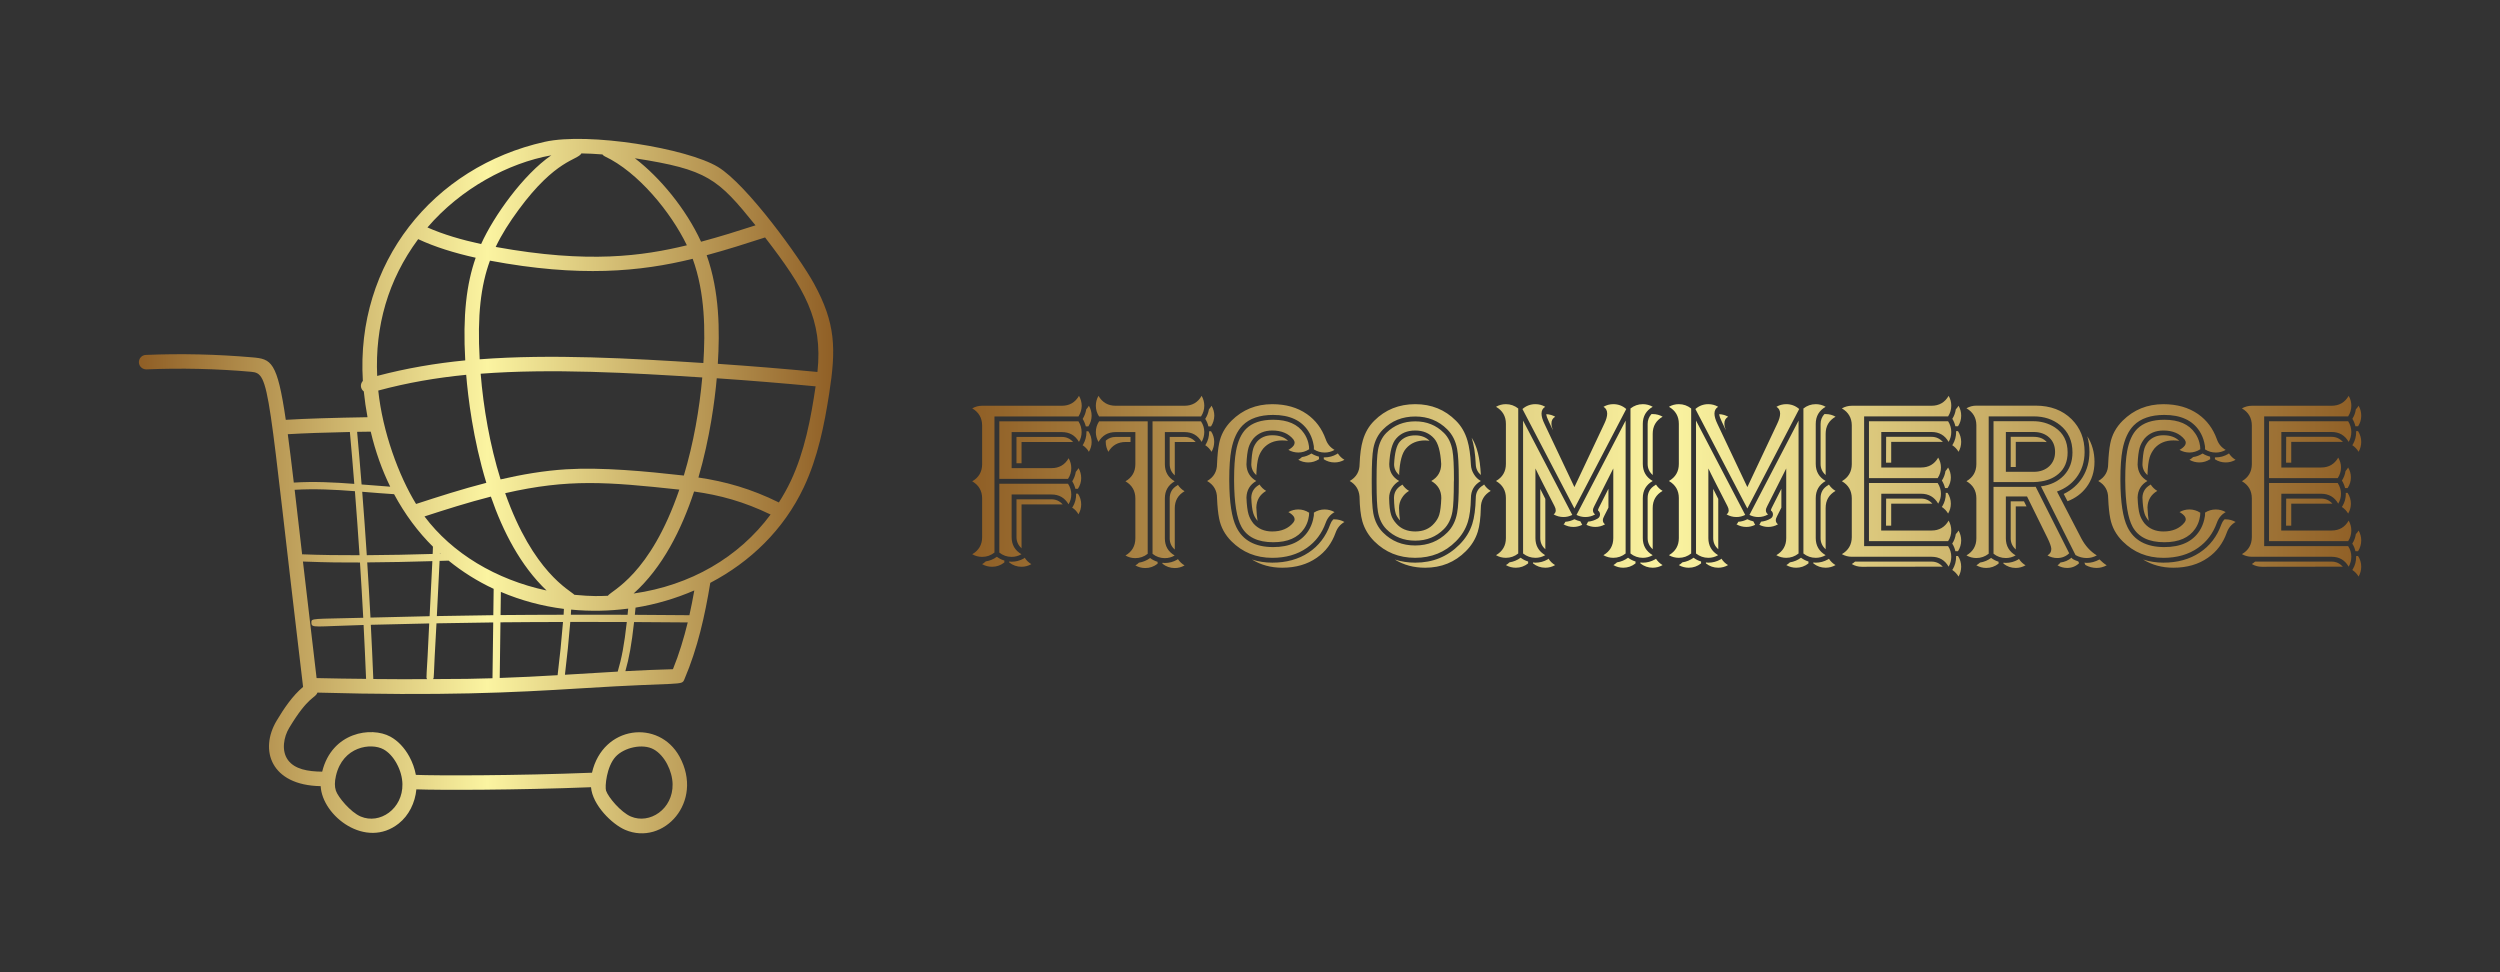 <?xml version="1.0" encoding="utf-8"?>
<svg width="360" height="140" viewBox="0 0 360 140" class="css-1j8o68f" xmlns="http://www.w3.org/2000/svg">
  <rect x="0" y="0" width="360" height="140" fill="#333333" stroke="none"/>
  <defs id="SvgjsDefs1300">
    <linearGradient id="SvgjsLinearGradient1307">
      <stop id="SvgjsStop1308" stop-color="#8f5e25" offset="0"/>
      <stop id="SvgjsStop1309" stop-color="#fbf4a1" offset="0.5"/>
      <stop id="SvgjsStop1310" stop-color="#8f5e25" offset="1"/>
    </linearGradient>
    <linearGradient id="SvgjsLinearGradient1311">
      <stop id="SvgjsStop1312" stop-color="#8f5e25" offset="0"/>
      <stop id="SvgjsStop1313" stop-color="#fbf4a1" offset="0.5"/>
      <stop id="SvgjsStop1314" stop-color="#8f5e25" offset="1"/>
    </linearGradient>
  </defs>
  <g id="SvgjsG1301" featurekey="rootContainer" transform="matrix(1,0,0,1,0,0)" fill="#F4A32B" fill-opacity="0.0">
    <rect xmlns="http://www.w3.org/2000/svg" width="360" height="140" rx="10" ry="10"/>
  </g>
  <g id="SvgjsG1302" featurekey="symbolFeature-0" transform="matrix(2.083,0,0,2.083,16.875,16.88)" fill="url(#SvgjsLinearGradient1307)">
    <g xmlns="http://www.w3.org/2000/svg">
      <path d="M41.531,3.437c-2.135-1.29-8.953-2.412-11.975-1.736   C21.797,3.436,16.484,10.113,16.983,18.228c-0.21,0.233-0.164,0.558,0.065,0.729   c0.063,0.614,0.151,1.207,0.257,1.782c-2.258,0.037-4.255,0.095-5.65,0.18   c-0.592-4.057-1.009-4.204-2.309-4.318c-2.442-0.214-4.924-0.271-7.367-0.169   C1.704,16.443,1.49,16.677,1.501,16.953c0.012,0.275,0.247,0.487,0.521,0.479   c2.404-0.101,4.84-0.044,7.238,0.166c1.342,0.118,1.094,0.899,3.591,21.786   c-0.749,0.626-1.338,1.518-1.822,2.325c-1.228,2.049-0.391,4.479,3.038,4.534   c0.107,2.062,3.122,4.385,5.393,2.586c0.702-0.554,1.137-1.437,1.223-2.364   c1.534,0.059,6.884,0.056,12.073-0.148c0.102,1.231,1.451,2.557,2.359,2.947   c2.648,1.134,5.473-1.928,3.76-5.063c-1.428-2.595-5.294-2.161-6.049,1.105   c-0.001,0.003-0,0.005-0.001,0.008c-5.313,0.212-10.835,0.207-12.177,0.15   c-0.081-0.429-0.229-0.857-0.451-1.263c-0.338-0.617-0.79-1.093-1.309-1.378   c-1.317-0.721-4.042-0.32-4.717,2.419c-0.993-0.011-1.9-0.164-2.369-0.809   c-0.467-0.644-0.284-1.597,0.083-2.209c1.348-2.246,1.805-2.032,1.957-2.448   c8.553,0.236,13.461,0.004,18.221-0.295c7.092-0.446,6.95-0.157,7.152-0.631   c0.917-2.151,1.417-4.407,1.787-6.661c2.751-1.442,5.071-3.659,6.462-6.602   c0.979-2.073,1.423-4.336,1.756-6.473c0.487-3.124,0.449-4.872-1.05-7.613   C47.217,9.753,43.535,4.647,41.531,3.437z M34.456,44.21   c0.586-0.637,1.865-0.931,2.629-0.513c0.767,0.421,1.294,1.511,1.312,2.405   c0.034,1.731-1.587,2.797-2.888,2.24c-0.691-0.296-1.557-1.325-1.713-1.786   C33.705,46.284,33.833,44.887,34.456,44.21z M15.123,45.528   c0.472-2.043,2.432-2.298,3.285-1.831c0.351,0.192,0.666,0.532,0.912,0.981   c0.252,0.461,0.39,0.954,0.399,1.424c0.033,1.706-1.562,2.808-2.887,2.24   c-0.702-0.3-1.563-1.338-1.714-1.786C15.026,46.282,15.027,45.945,15.123,45.528z    M44.128,7.474c-1.205,0.39-2.466,0.786-3.764,1.133   C39.32,6.333,37.517,4.159,35.787,2.837C40.825,3.617,41.522,4.244,44.128,7.474z    M33.92,33.083c-0.537,0.02-1.063,0.053-2.31-0.067   c-0.323-0.327-2.852-1.548-4.788-7.026c4.383-1.001,7.053-0.784,12.039-0.246   C36.83,31.68,34.169,32.71,33.92,33.083z M35.326,33.97   c-0.014,0.144-0.028,0.293-0.042,0.426c-1.304-0.006-2.611-0.007-3.921-0.004   c0.009-0.118,0.013-0.236,0.018-0.353C32.695,34.165,34.02,34.141,35.326,33.97z    M21.244,27.598c1.459-0.474,2.998-0.964,4.589-1.371   c0.833,2.413,2.06,4.789,3.852,6.492C26.188,31.969,23.154,30.148,21.244,27.598z    M22.357,30.173c-0.015,0-0.03,0.001-0.046,0.002   c0.001-0.015,0.001-0.027,0.002-0.042C22.327,30.146,22.342,30.16,22.357,30.173   z M20.662,26.736c-1.2-1.956-2.313-4.978-2.614-7.84   c1.995-0.54,4.036-0.89,6.079-1.089c0.123,1.513,0.467,4.432,1.392,7.468   C23.827,25.71,22.197,26.236,20.662,26.736z M31.026,24.34   c-1.532,0.096-3.046,0.357-4.522,0.698c-0.743-2.388-1.186-4.951-1.377-7.306   c4.912-0.375,10.4-0.058,15.32,0.258c-0.194,2.196-0.606,4.557-1.274,6.782   C36.536,24.476,33.509,24.187,31.026,24.34z M25.059,16.735   c-0.17-3.034,0.078-5.091,0.711-6.82c6.201,1.166,10.397,0.762,14.015-0.128   c0.865,2.376,0.876,5.008,0.738,7.205C35.512,16.671,30.012,16.358,25.059,16.735   z M32.094,2.501c0.461,0.007,0.947,0.031,1.449,0.071   c0.046,0.056,0.101,0.105,0.171,0.137c2.295,1.082,4.568,3.86,5.669,6.145   c-3.034,0.732-6.77,1.285-13.217,0.114c0.419-0.879,0.947-1.701,1.583-2.568   C30.329,2.89,31.818,2.984,32.094,2.501z M30.01,2.633   c-1.936,1.333-3.979,4.199-4.851,6.135c-1.356-0.292-2.634-0.671-3.71-1.148   C23.759,4.922,27.044,3.163,30.01,2.633z M20.808,8.428   c1.161,0.545,2.533,0.966,3.975,1.286c-0.638,1.819-0.895,3.991-0.722,7.096   c-2.04,0.197-4.083,0.545-6.088,1.075C17.822,14.46,18.709,11.267,20.808,8.428z    M17.527,21.736c0.329,1.39,0.785,2.658,1.349,3.805   c-0.622-0.043-1.259-0.094-1.98-0.153c-0.097-1.215-0.199-2.429-0.309-3.638   C16.888,21.744,17.211,21.74,17.527,21.736z M11.794,21.913   c1.116-0.067,2.6-0.117,4.292-0.153c0.109,1.192,0.209,2.389,0.305,3.587   c-1.379-0.106-2.783-0.177-4.182-0.089C12.055,23.953,11.919,22.849,11.794,21.913z    M12.268,25.757c1.385-0.085,2.787-0.011,4.166,0.096   c0.116,1.473,0.223,2.949,0.32,4.426c-1.325,0.004-2.649-0.011-3.97-0.063   C12.627,28.859,12.428,27.125,12.268,25.757z M13.785,38.773   c-0.371-3.112-0.681-5.777-0.944-8.057c1.794,0.067,2.722,0.071,3.943,0.067   c0.082,1.274,0.158,2.547,0.226,3.82c-3.592,0.097-3.594,0.01-3.585,0.348   c0.014,0.384,0.201,0.243,3.609,0.151c0.064,1.244,0.122,2.487,0.172,3.726   C16.064,38.814,14.921,38.805,13.785,38.773z M21.426,38.846   c-1.242,0.007-2.477,0.005-3.72-0.009c-0.05-1.246-0.108-2.496-0.173-3.748   c1.347-0.035,2.692-0.069,4.038-0.094C21.394,39.013,21.328,38.677,21.426,38.846z    M21.598,34.495c-1.363,0.026-2.725,0.06-4.088,0.095   c-0.067-1.27-0.144-2.542-0.225-3.814c1.509-0.01,3.01-0.042,4.503-0.088   C21.741,31.733,21.677,32.974,21.598,34.495z M21.81,30.191   c-1.509,0.047-3.03,0.076-4.555,0.086c-0.096-1.463-0.201-2.925-0.316-4.384   c0.817,0.067,1.517,0.123,2.203,0.167c0.749,1.394,1.654,2.607,2.687,3.63   C21.823,29.854,21.817,30.015,21.81,30.191z M25.945,38.785   c-1.922,0.056-1.421,0.037-4.112,0.057c0.097-0.172-0.001,0.297,0.24-3.854   c1.309-0.024,2.617-0.047,3.923-0.062L25.945,38.785z M26.002,34.425   c-1.3,0.015-2.602,0.038-3.904,0.061c0.079-1.523,0.143-2.767,0.19-3.814   c0.207-0.007,0.414-0.013,0.62-0.02c0.968,0.785,2.014,1.437,3.118,1.952   L26.002,34.425z M30.447,38.573c-1.318,0.08-2.652,0.146-4.002,0.192l0.051-3.847   c1.445-0.016,2.884-0.019,4.324-0.023C30.721,36.124,30.597,37.35,30.447,38.573z    M30.862,34.394c-1.452,0.005-2.902,0.008-4.359,0.023l0.021-1.602   c1.395,0.593,2.863,0.987,4.359,1.175C30.877,34.125,30.872,34.26,30.862,34.394z    M30.953,38.543c0.147-1.214,0.272-2.431,0.37-3.651   c1.306-0.003,2.608-0.002,3.908,0.003c-0.179,1.6-0.353,2.5-0.629,3.43   C33.725,38.375,31.055,38.537,30.953,38.543z M38.42,38.159   c-1.105,0.028-2.202,0.077-3.288,0.135c0.258-0.908,0.428-1.825,0.601-3.395   c1.238,0.007,2.478,0.011,3.709,0.026C39.174,36.024,38.847,37.108,38.42,38.159z    M39.558,34.426c-1.252-0.015-2.513-0.02-3.772-0.027   c0.016-0.155,0.032-0.328,0.049-0.497c1.402-0.226,2.768-0.629,4.062-1.188   C39.794,33.287,39.686,33.859,39.558,34.426z M35.7,32.927   c2.001-1.793,3.315-4.424,4.182-7.052c1.771,0.247,3.433,0.693,5.289,1.591   C42.964,30.438,39.63,32.366,35.7,32.927z M46.561,25.158   c-0.243,0.515-0.521,1.002-0.818,1.473c-1.929-0.953-3.707-1.451-5.561-1.723   c0.797-2.746,1.133-5.357,1.267-6.862c2.287,0.156,4.568,0.342,6.833,0.558   C47.958,20.818,47.52,23.127,46.561,25.158z M48.41,17.611   c-2.283-0.218-4.583-0.406-6.888-0.563c0.142-2.272,0.123-4.995-0.77-7.51   c1.399-0.379,2.752-0.809,4.037-1.227C47.504,11.845,48.798,13.979,48.41,17.611z"/>
    </g>
  </g>
  <g id="SvgjsG1303" featurekey="nameFeature-0" transform="matrix(0.777,0,0,0.777,139.696,49.094)" fill="url(#SvgjsLinearGradient1311)">
    <path d="M4.961 40 c0.404 0.312 0.866 0.547 1.387 0.703 l0 0.352 c-0.677 0.534 -1.439 0.801 -2.285 0.801 c-0.664 0 -1.276 -0.163 -1.836 -0.488 c0.234 -0.13 0.456 -0.299 0.664 -0.508 c0.768 -0.117 1.458 -0.404 2.07 -0.859 z M20.859 14.453 c0.339 -0.547 0.56 -1.139 0.664 -1.777 c0.195 -0.208 0.358 -0.43 0.488 -0.664 c0.339 0.573 0.508 1.185 0.508 1.836 c0 0.703 -0.202 1.367 -0.605 1.992 l-0.469 0 c-0.13 -0.508 -0.326 -0.97 -0.586 -1.387 z M17.012 17.793 c0.833 0 1.53 0.319 2.09 0.957 l-0.137 -0.02 l-9.434 0 l0 3.945 l-0.938 0 l0 -4.883 l8.418 0 z M10.117 40.176 c0.326 0.508 0.736 0.905 1.23 1.191 c-0.573 0.326 -1.178 0.488 -1.816 0.488 c-0.846 0 -1.608 -0.267 -2.285 -0.801 l0 -0.176 l0.215 0.02 l0.234 0.02 c0.794 0 1.55 -0.202 2.266 -0.605 c0.052 -0.026 0.104 -0.072 0.156 -0.137 z M19.59 24.258 c0.195 -0.221 0.365 -0.449 0.508 -0.684 c0.326 0.573 0.488 1.185 0.488 1.836 c0 0.716 -0.202 1.38 -0.605 1.992 l-0.469 0 c-0.13 -0.508 -0.326 -0.97 -0.586 -1.387 c0.339 -0.547 0.56 -1.133 0.664 -1.758 z M21.914 16.738 c0.404 0.612 0.605 1.276 0.605 1.992 c0 0.651 -0.169 1.256 -0.508 1.816 c-0.286 -0.495 -0.677 -0.905 -1.172 -1.23 c0.052 -0.052 0.091 -0.098 0.117 -0.137 c0.404 -0.716 0.605 -1.478 0.605 -2.285 l0 -0.156 l0.352 0 z M15.078 29.355 c0.833 0 1.53 0.319 2.09 0.957 l-0.117 -0.02 l-7.519 0 l0 8.027 l0.02 0.117 c-0.638 -0.56 -0.957 -1.25 -0.957 -2.07 l0 -7.012 l6.484 0 z M19.98 28.301 c0.404 0.599 0.605 1.263 0.605 1.992 c0 0.651 -0.169 1.263 -0.508 1.836 c-0.273 -0.508 -0.664 -0.924 -1.172 -1.25 l0.117 -0.137 c0.417 -0.703 0.625 -1.465 0.625 -2.285 l-0.02 -0.156 l0.352 0 z M5.41 26.465 l12.734 0 c0.404 0.599 0.605 1.263 0.605 1.992 c0 0.651 -0.169 1.256 -0.508 1.816 c-0.703 -1.211 -1.758 -1.816 -3.164 -1.816 l-7.383 0 l0 7.91 c0 1.393 0.605 2.448 1.816 3.164 c-0.573 0.326 -1.178 0.488 -1.816 0.488 c-0.859 0 -1.621 -0.267 -2.285 -0.801 l0 -12.754 z M5.41 14.902 l14.668 0 c0.391 0.612 0.586 1.276 0.586 1.992 c0 0.651 -0.163 1.256 -0.488 1.816 c-0.703 -1.211 -1.758 -1.816 -3.164 -1.816 l-9.316 0 l0 6.68 l7.383 0 c1.419 0 2.481 -0.612 3.184 -1.836 c0.326 0.573 0.488 1.185 0.488 1.836 c0 0.716 -0.202 1.38 -0.605 1.992 l-12.734 0 l0 -10.664 z M17.012 12.012 c1.406 0 2.461 -0.612 3.164 -1.836 c0.326 0.573 0.495 1.185 0.508 1.836 c-0.013 0.703 -0.215 1.367 -0.605 1.992 l-15.566 0 l0 25.215 c-0.677 0.534 -1.439 0.801 -2.285 0.801 c-0.664 0 -1.276 -0.163 -1.836 -0.488 c1.224 -0.716 1.836 -1.771 1.836 -3.164 l0 -7.207 c-0.013 -1.393 -0.625 -2.441 -1.836 -3.144 c1.211 -0.703 1.823 -1.751 1.836 -3.144 l0 -7.207 c-0.013 -1.406 -0.625 -2.461 -1.836 -3.164 c0.56 -0.326 1.172 -0.488 1.836 -0.488 l14.785 0 z M28.809 18.73 c-1.406 0 -2.467 0.605 -3.184 1.816 c-0.326 -0.573 -0.488 -1.178 -0.488 -1.816 l0 -0.137 l0.02 -0.137 c0.521 -0.443 1.12 -0.664 1.797 -0.664 l2.773 0 l0 0.938 l-0.918 0 z M33.359 40.234 c0.404 0.312 0.866 0.547 1.387 0.703 l0 0.352 c-0.677 0.534 -1.439 0.801 -2.285 0.801 c-0.664 0 -1.276 -0.163 -1.836 -0.488 c0.234 -0.13 0.456 -0.299 0.664 -0.508 c0.755 -0.117 1.445 -0.404 2.07 -0.859 z M43.574 14.453 c0.352 -0.547 0.579 -1.139 0.684 -1.777 c0.195 -0.221 0.358 -0.443 0.488 -0.664 c0.339 0.573 0.508 1.185 0.508 1.836 c-0.013 0.716 -0.215 1.38 -0.605 1.992 l-0.488 0 c-0.117 -0.508 -0.312 -0.97 -0.586 -1.387 z M38.515 40.43 c0.326 0.495 0.736 0.885 1.23 1.172 c-0.56 0.326 -1.165 0.488 -1.816 0.488 c-0.859 0 -1.621 -0.267 -2.285 -0.801 l0 -0.176 l0.215 0.02 l0.234 0.02 c0.807 0 1.562 -0.202 2.266 -0.605 c0.052 -0.026 0.104 -0.065 0.156 -0.117 z M44.648 16.738 c0.391 0.599 0.586 1.237 0.586 1.914 l0 0.059 c0 0.651 -0.163 1.263 -0.488 1.836 c-0.286 -0.495 -0.677 -0.905 -1.172 -1.23 c0.052 -0.052 0.091 -0.104 0.117 -0.156 c0.404 -0.703 0.605 -1.465 0.605 -2.285 l0 -0.137 l0.352 0 z M39.746 17.793 c0.833 0 1.523 0.319 2.07 0.957 l-0.117 -0.02 l-3.769 0 l0 6.074 l0.02 0.117 c-0.638 -0.547 -0.957 -1.237 -0.957 -2.07 l0 -5.059 l2.754 0 z M38.515 26.68 c0.326 0.495 0.736 0.885 1.23 1.172 c-1.211 0.703 -1.816 1.758 -1.816 3.164 l0 7.539 l0.02 0.117 c-0.638 -0.547 -0.957 -1.237 -0.957 -2.07 l0 -7.422 c0 -1.068 0.456 -1.862 1.367 -2.383 c0.052 -0.026 0.104 -0.065 0.156 -0.117 z M33.808 14.902 l8.984 0 c0.404 0.612 0.605 1.27 0.605 1.973 c0 0.651 -0.163 1.263 -0.488 1.836 c-0.703 -1.211 -1.758 -1.816 -3.164 -1.816 l-3.652 0 l0 5.957 c0 1.406 0.605 2.461 1.816 3.164 c-1.211 0.703 -1.816 1.758 -1.816 3.164 l0 7.422 c0 1.406 0.605 2.461 1.816 3.164 c-0.56 0.326 -1.165 0.488 -1.816 0.488 c-0.859 0 -1.621 -0.267 -2.285 -0.801 l0 -24.551 z M23.789 18.711 c-0.326 -0.573 -0.488 -1.178 -0.488 -1.816 c0 -0.716 0.202 -1.38 0.605 -1.992 l9.004 0 l0 24.551 c-0.677 0.534 -1.445 0.801 -2.305 0.801 c-0.651 0 -1.256 -0.163 -1.816 -0.488 c1.211 -0.703 1.823 -1.758 1.836 -3.164 l0 -7.441 c-0.013 -1.393 -0.625 -2.441 -1.836 -3.144 c1.211 -0.703 1.823 -1.751 1.836 -3.144 l0 -5.977 l-3.672 0 c-1.393 0 -2.448 0.605 -3.164 1.816 z M39.746 12.012 c1.406 0 2.461 -0.612 3.164 -1.836 c0.326 0.573 0.488 1.185 0.488 1.836 c0 0.716 -0.202 1.38 -0.605 1.992 l-18.887 0 c-0.404 -0.612 -0.605 -1.276 -0.605 -1.992 c0 -0.651 0.163 -1.263 0.488 -1.836 c0.716 1.224 1.771 1.836 3.164 1.836 l12.793 0 z M61.504 21.523 c0.625 -0.091 1.211 -0.312 1.758 -0.664 c0.404 0.26 0.866 0.456 1.387 0.586 l0 0.156 l0.02 0.312 c-0.625 0.404 -1.296 0.605 -2.012 0.605 c-0.651 0 -1.263 -0.163 -1.836 -0.488 c0.234 -0.13 0.462 -0.299 0.684 -0.508 z M67.988 20.957 c0.039 -0.026 0.091 -0.065 0.156 -0.117 c0.326 0.508 0.736 0.905 1.23 1.191 c-0.573 0.326 -1.185 0.488 -1.836 0.488 c-0.716 0 -1.38 -0.195 -1.992 -0.586 l0 -0.371 l0.078 0.02 l0.078 0 c0.807 0 1.569 -0.208 2.285 -0.625 z M55.996 17.48 c1.25 0 2.227 0.345 2.93 1.035 c-0.352 -0.052 -0.716 -0.078 -1.094 -0.078 c-1.458 0 -2.624 0.495 -3.496 1.484 c-0.43 0.547 -0.729 1.107 -0.898 1.68 c-0.208 0.69 -0.339 1.732 -0.391 3.125 l0 0.137 c-0.599 -0.521 -0.911 -1.178 -0.938 -1.973 c0.052 -1.315 0.169 -2.285 0.352 -2.91 c0.13 -0.443 0.365 -0.879 0.703 -1.309 c0.703 -0.794 1.647 -1.191 2.832 -1.191 z M67.539 33.066 c0.651 0 1.263 0.163 1.836 0.488 c-0.781 0.443 -1.328 1.107 -1.641 1.992 c-0.703 1.966 -1.862 3.509 -3.477 4.629 c-1.758 1.237 -3.9 1.855 -6.426 1.855 c-2.083 0 -3.952 -0.508 -5.606 -1.523 c1.198 0.391 2.454 0.586 3.769 0.586 c2.604 0 4.844 -0.619 6.719 -1.855 s3.216 -2.982 4.023 -5.234 c0.117 -0.339 0.299 -0.645 0.547 -0.918 l0.117 -0.02 l0.137 0 z M53.281 33.359 l-0.078 -0.098 c-0.352 -0.443 -0.592 -0.885 -0.723 -1.328 c-0.195 -0.625 -0.319 -1.595 -0.371 -2.91 c0.039 -1.016 0.495 -1.784 1.367 -2.305 c0.052 -0.013 0.104 -0.052 0.156 -0.117 c0.326 0.508 0.736 0.905 1.23 1.191 c-1.172 0.69 -1.777 1.712 -1.816 3.066 c0.039 1.042 0.117 1.875 0.234 2.5 z M65.703 20.684 c-0.716 0 -1.38 -0.195 -1.992 -0.586 l0 -0.449 c-0.013 -0.052 -0.02 -0.117 -0.02 -0.195 c-0.039 -0.221 -0.085 -0.449 -0.137 -0.684 c-0.182 -0.755 -0.475 -1.445 -0.879 -2.07 c-1.302 -1.992 -3.47 -2.988 -6.504 -2.988 c-2.487 0 -4.375 0.645 -5.664 1.934 c-1.016 1.029 -1.712 2.526 -2.09 4.492 c-0.26 1.393 -0.391 3.223 -0.391 5.488 l0 0.332 c0.026 3.971 0.462 6.816 1.309 8.535 c1.198 2.474 3.477 3.711 6.836 3.711 c3.034 0 5.202 -0.996 6.504 -2.988 c0.404 -0.625 0.697 -1.315 0.879 -2.07 c0.052 -0.234 0.098 -0.469 0.137 -0.703 c0 -0.065 0.007 -0.13 0.02 -0.195 l0 -0.43 c0.612 -0.391 1.276 -0.586 1.992 -0.586 c0.651 0 1.263 0.163 1.836 0.488 c-0.781 0.443 -1.328 1.107 -1.641 1.992 c-0.703 1.953 -1.862 3.496 -3.477 4.629 c-1.758 1.237 -3.9 1.855 -6.426 1.855 c-2.995 0 -5.514 -1.022 -7.559 -3.066 c-1.211 -1.211 -1.973 -2.617 -2.285 -4.219 c-0.195 -0.964 -0.326 -2.227 -0.391 -3.789 c0 -1.406 -0.612 -2.461 -1.836 -3.164 c1.224 -0.703 1.836 -1.758 1.836 -3.164 c0.065 -1.562 0.195 -2.832 0.391 -3.809 c0.312 -1.589 1.074 -2.988 2.285 -4.199 c2.057 -2.044 4.577 -3.066 7.559 -3.066 c2.526 0 4.668 0.612 6.426 1.836 c1.615 1.133 2.773 2.682 3.477 4.648 c0.299 0.872 0.846 1.536 1.641 1.992 c-0.573 0.326 -1.185 0.488 -1.836 0.488 z M59.961 19.395 c0.104 -0.156 0.163 -0.319 0.176 -0.488 l0 -0.039 c0 -0.208 -0.078 -0.417 -0.234 -0.625 c-0.898 -1.094 -2.201 -1.641 -3.906 -1.641 c-1.458 0 -2.624 0.495 -3.496 1.484 c-0.43 0.547 -0.729 1.107 -0.898 1.68 c-0.208 0.69 -0.339 1.732 -0.391 3.125 c0.039 1.367 0.645 2.389 1.816 3.066 c-1.172 0.677 -1.777 1.699 -1.816 3.066 c0.052 1.393 0.182 2.435 0.391 3.125 c0.169 0.573 0.469 1.133 0.898 1.68 c0.872 0.99 2.038 1.484 3.496 1.484 c1.706 0 3.008 -0.553 3.906 -1.66 c0.156 -0.195 0.234 -0.397 0.234 -0.605 l0 -0.039 c-0.013 -0.169 -0.072 -0.332 -0.176 -0.488 c-0.208 -0.286 -0.534 -0.553 -0.977 -0.801 c0.573 -0.326 1.185 -0.488 1.836 -0.488 c0.716 0 1.387 0.202 2.012 0.605 l-0.02 0.312 l0 0.098 c-0.013 0.052 -0.02 0.111 -0.02 0.176 c-0.026 0.208 -0.065 0.417 -0.117 0.625 c-0.156 0.638 -0.417 1.224 -0.781 1.758 c-1.133 1.667 -3.04 2.5 -5.723 2.5 c-2.865 0 -4.824 -0.951 -5.879 -2.852 c-0.885 -1.602 -1.341 -4.434 -1.367 -8.496 l0 -0.352 c0 -2.148 0.117 -3.874 0.352 -5.176 c0.339 -1.849 0.964 -3.229 1.875 -4.141 c1.12 -1.12 2.793 -1.68 5.019 -1.68 c2.669 0 4.57 0.833 5.703 2.5 c0.365 0.521 0.632 1.107 0.801 1.758 c0.052 0.208 0.091 0.41 0.117 0.605 c0 0.065 0.007 0.13 0.02 0.195 l0 0.098 l0.02 0.312 c-0.625 0.404 -1.296 0.605 -2.012 0.605 c-0.651 0 -1.263 -0.163 -1.836 -0.488 c0.443 -0.247 0.768 -0.514 0.977 -0.801 z M82.5 17.5 c1.081 0 1.96 0.332 2.637 0.996 c-0.286 -0.039 -0.553 -0.059 -0.801 -0.059 c-1.497 0 -2.676 0.495 -3.535 1.484 c-0.742 0.82 -1.172 2.396 -1.289 4.727 l0.02 0.098 l0 0.117 c-0.638 -0.547 -0.957 -1.217 -0.957 -2.012 c0.104 -2.109 0.456 -3.502 1.055 -4.18 c0.69 -0.781 1.647 -1.172 2.871 -1.172 z M93.711 22.871 c-0.091 -2.005 -0.345 -3.652 -0.762 -4.941 c0.99 1.536 1.556 3.815 1.699 6.836 l0 0.078 c-0.599 -0.534 -0.911 -1.191 -0.938 -1.973 z M79.668 33.262 l-0.039 -0.039 c-0.378 -0.417 -0.631 -0.833 -0.762 -1.25 c-0.182 -0.586 -0.286 -1.53 -0.312 -2.832 l0 -0.039 c0 -1.029 0.469 -1.816 1.406 -2.363 l0.156 -0.117 c0.326 0.495 0.736 0.885 1.23 1.172 c-0.56 0.326 -1.009 0.775 -1.348 1.348 c-0.339 0.56 -0.508 1.159 -0.508 1.797 l0 0.078 c0.026 0.924 0.085 1.673 0.176 2.246 z M95.254 26.602 c0.326 0.508 0.736 0.905 1.23 1.191 c-1.224 0.716 -1.836 1.771 -1.836 3.164 c-0.039 1.849 -0.228 3.32 -0.566 4.414 c-0.417 1.341 -1.152 2.539 -2.207 3.594 c-2.031 2.044 -4.544 3.066 -7.539 3.066 c-2.123 0 -4.004 -0.508 -5.644 -1.523 c1.198 0.391 2.461 0.586 3.789 0.586 l0.02 0 c3.242 0 5.97 -1.113 8.184 -3.34 c1.133 -1.133 1.927 -2.415 2.383 -3.848 c0.378 -1.198 0.592 -2.793 0.645 -4.785 c0 -1.055 0.462 -1.849 1.387 -2.383 c0.052 -0.026 0.104 -0.072 0.156 -0.137 z M90.566 25.762 c0 -2.773 -0.104 -4.694 -0.312 -5.762 c-0.273 -1.458 -0.879 -2.656 -1.816 -3.594 c-1.602 -1.602 -3.581 -2.402 -5.938 -2.402 c-2.396 0 -4.388 0.801 -5.977 2.402 c-0.924 0.924 -1.523 2.103 -1.797 3.535 c-0.195 1.042 -0.293 2.917 -0.293 5.625 l0 0.781 c0 2.708 0.098 4.583 0.293 5.625 c0.273 1.432 0.872 2.611 1.797 3.535 c1.589 1.602 3.574 2.402 5.957 2.402 c2.37 0 4.356 -0.801 5.957 -2.402 c0.938 -0.938 1.543 -2.142 1.816 -3.613 c0.208 -1.068 0.312 -2.982 0.312 -5.742 l0 -0.391 z M93.359 24.687 c0.326 0.547 0.755 0.97 1.289 1.27 c-1.224 0.716 -1.836 1.771 -1.836 3.164 c-0.039 1.849 -0.228 3.32 -0.566 4.414 c-0.417 1.341 -1.152 2.539 -2.207 3.594 c-2.031 2.044 -4.551 3.066 -7.559 3.066 s-5.534 -1.022 -7.578 -3.066 c-1.068 -1.068 -1.803 -2.298 -2.207 -3.691 c-0.312 -1.107 -0.488 -2.643 -0.527 -4.609 c-0.104 -1.276 -0.71 -2.233 -1.816 -2.871 c1.224 -0.703 1.836 -1.758 1.836 -3.164 c0.065 -1.784 0.267 -3.249 0.605 -4.394 c0.417 -1.432 1.12 -2.637 2.109 -3.613 c2.044 -2.044 4.577 -3.066 7.598 -3.066 c2.995 0 5.508 1.022 7.539 3.066 c0.99 0.977 1.699 2.201 2.129 3.672 c0.339 1.146 0.553 2.637 0.645 4.473 c0.026 0.625 0.208 1.211 0.547 1.758 z M86.934 32.246 c0.208 -0.664 0.339 -1.706 0.391 -3.125 c0 -1.393 -0.619 -2.448 -1.855 -3.164 c1.224 -0.703 1.836 -1.758 1.836 -3.164 c-0.13 -2.305 -0.566 -3.874 -1.309 -4.707 c-0.872 -0.99 -2.038 -1.484 -3.496 -1.484 c-1.497 0 -2.676 0.495 -3.535 1.484 c-0.742 0.82 -1.172 2.396 -1.289 4.727 c0 1.393 0.612 2.441 1.836 3.144 c-0.56 0.326 -1.009 0.768 -1.348 1.328 c-0.339 0.573 -0.508 1.172 -0.508 1.797 l0 0.078 c0.026 1.38 0.15 2.409 0.371 3.086 c0.169 0.547 0.482 1.074 0.938 1.582 c0.859 0.99 2.038 1.484 3.535 1.484 c1.471 0 2.637 -0.495 3.496 -1.484 c0.456 -0.508 0.768 -1.035 0.938 -1.582 z M87.793 17.031 c0.833 0.82 1.367 1.921 1.602 3.301 c0.182 0.99 0.273 2.799 0.273 5.43 l-0.02 0.391 c0 2.63 -0.085 4.44 -0.254 5.43 c-0.234 1.367 -0.768 2.467 -1.602 3.301 c-1.419 1.419 -3.184 2.129 -5.293 2.129 c-2.148 0 -3.932 -0.71 -5.352 -2.129 c-0.807 -0.82 -1.328 -1.895 -1.562 -3.223 c-0.169 -0.977 -0.254 -2.748 -0.254 -5.312 l0 -0.781 c0 -2.565 0.085 -4.336 0.254 -5.312 c0.234 -1.341 0.755 -2.415 1.562 -3.223 c1.432 -1.419 3.216 -2.129 5.352 -2.129 c2.109 0 3.874 0.71 5.293 2.129 z M127.109 26.621 c0.326 0.495 0.736 0.885 1.23 1.172 c-1.224 0.703 -1.836 1.758 -1.836 3.164 l0 7.539 l0.02 0.117 c-0.638 -0.547 -0.957 -1.237 -0.957 -2.07 l0 -7.422 c0 -1.055 0.462 -1.849 1.387 -2.383 c0.039 -0.026 0.091 -0.065 0.156 -0.117 z M107.266 14.98 c-0.299 -0.612 -0.462 -1.081 -0.488 -1.406 c0.599 0.026 1.152 0.182 1.66 0.469 c-0.469 0.273 -0.703 0.69 -0.703 1.25 c0 0.365 0.091 0.781 0.273 1.25 z M102.031 40.176 c0.404 0.312 0.866 0.547 1.387 0.703 l0 0.352 c-0.677 0.534 -1.439 0.801 -2.285 0.801 c-0.664 0 -1.276 -0.163 -1.836 -0.488 c0.234 -0.13 0.456 -0.299 0.664 -0.508 c0.755 -0.117 1.445 -0.404 2.07 -0.859 z M128.34 14.043 c-1.224 0.703 -1.836 1.758 -1.836 3.164 l0 7.539 l0.02 0.117 c-0.638 -0.547 -0.957 -1.237 -0.957 -2.07 l0 -7.422 c0 -0.677 0.228 -1.276 0.684 -1.797 l0.117 -0.02 l0.137 0 c0.664 0 1.276 0.163 1.836 0.488 z M105.664 27.422 c0.312 0.612 0.625 1.23 0.938 1.855 l0 9.219 l0.02 0.117 c-0.638 -0.547 -0.957 -1.237 -0.957 -2.07 l0 -9.121 z M107.188 40.352 c0.326 0.508 0.736 0.905 1.23 1.191 c-0.56 0.326 -1.165 0.488 -1.816 0.488 c-0.846 0 -1.608 -0.267 -2.285 -0.801 l0 -0.176 l0.215 0.02 l0.234 0.02 c0.807 0 1.562 -0.202 2.266 -0.605 c0.052 -0.026 0.104 -0.072 0.156 -0.137 z M127.109 40.371 c0.326 0.495 0.736 0.885 1.23 1.172 c-0.573 0.326 -1.185 0.488 -1.836 0.488 c-0.846 0 -1.608 -0.267 -2.285 -0.801 l0 -0.176 l0.234 0.02 l0.215 0.02 c0.794 0 1.55 -0.202 2.266 -0.605 c0.052 -0.026 0.111 -0.065 0.176 -0.117 z M111.992 33.047 c0.352 0.169 0.723 0.299 1.113 0.391 l0.332 0.645 c-0.521 0.26 -1.061 0.391 -1.621 0.391 c-0.664 0 -1.276 -0.163 -1.836 -0.488 c0.156 -0.117 0.267 -0.273 0.332 -0.469 c0.586 -0.039 1.146 -0.195 1.68 -0.469 z M121.934 40.176 c0.417 0.312 0.879 0.547 1.387 0.703 l0 0.352 c-0.677 0.534 -1.439 0.801 -2.285 0.801 c-0.651 0 -1.256 -0.163 -1.816 -0.488 c0.221 -0.13 0.443 -0.299 0.664 -0.508 c0.755 -0.117 1.439 -0.404 2.051 -0.859 z M117.52 32.441 c-0.169 0.299 -0.254 0.566 -0.254 0.801 c0 0.299 0.137 0.547 0.41 0.742 c-0.56 0.326 -1.165 0.488 -1.816 0.488 c-0.573 0 -1.12 -0.13 -1.641 -0.391 l0.312 -0.586 c0.638 -0.065 1.224 -0.254 1.758 -0.566 c0.286 -0.169 0.436 -0.417 0.449 -0.742 l0 -0.039 c0 -0.299 -0.124 -0.54 -0.371 -0.723 l0 -0.117 c0.013 -0.078 0.052 -0.182 0.117 -0.312 l1.816 -3.594 l0 3.496 z M124.668 11.719 c0.664 0 1.276 0.163 1.836 0.488 c-1.224 0.703 -1.836 1.758 -1.836 3.164 l0 7.422 c0 1.406 0.612 2.461 1.836 3.164 c-1.224 0.703 -1.836 1.758 -1.836 3.164 l0 7.422 c0 1.393 0.612 2.448 1.836 3.164 c-0.573 0.326 -1.185 0.488 -1.836 0.488 c-0.846 0 -1.608 -0.267 -2.285 -0.801 l0 -26.875 c0.677 -0.534 1.439 -0.801 2.285 -0.801 z M114.023 32.637 c-0.573 0 -1.12 -0.13 -1.641 -0.391 l9.102 -17.48 l0 24.629 c-0.677 0.534 -1.439 0.801 -2.285 0.801 c-0.651 0 -1.263 -0.163 -1.836 -0.488 c1.224 -0.716 1.836 -1.771 1.836 -3.164 l0 -12.91 l-3.516 6.973 c-0.169 0.299 -0.254 0.566 -0.254 0.801 c0 0.299 0.137 0.547 0.41 0.742 c-0.56 0.326 -1.165 0.488 -1.816 0.488 z M104.765 40.195 c-0.846 0 -1.608 -0.267 -2.285 -0.801 l0 -24.629 l9.121 17.48 c-0.521 0.26 -1.061 0.391 -1.621 0.391 c-0.664 0 -1.276 -0.163 -1.836 -0.488 c0.26 -0.195 0.391 -0.443 0.391 -0.742 c0 -0.234 -0.078 -0.501 -0.234 -0.801 c-0.391 -0.729 -1.081 -2.077 -2.07 -4.043 c-0.312 -0.612 -0.645 -1.27 -0.996 -1.973 c-0.052 -0.117 -0.111 -0.241 -0.176 -0.371 c-0.039 -0.091 -0.085 -0.182 -0.137 -0.273 c-0.104 -0.195 -0.156 -0.299 -0.156 -0.312 l0 12.91 c0 1.393 0.605 2.448 1.816 3.164 c-0.573 0.326 -1.178 0.488 -1.816 0.488 z M117.52 15.371 c0.365 -0.755 0.547 -1.387 0.547 -1.895 c0 -0.573 -0.228 -0.996 -0.684 -1.27 c0.56 -0.326 1.165 -0.488 1.816 -0.488 c0.911 0 1.712 0.299 2.402 0.898 l-9.609 18.438 l-9.629 -18.438 c0.69 -0.599 1.491 -0.898 2.402 -0.898 c0.651 0 1.256 0.163 1.816 0.488 c-0.456 0.273 -0.684 0.697 -0.684 1.27 c0 0.508 0.182 1.139 0.547 1.895 l5.547 11.719 z M99.297 11.719 c0.846 0 1.608 0.267 2.285 0.801 l0 26.875 c-0.677 0.534 -1.439 0.801 -2.285 0.801 c-0.664 0 -1.276 -0.163 -1.836 -0.488 c1.224 -0.716 1.836 -1.771 1.836 -3.164 l0 -7.422 c0 -1.393 -0.612 -2.448 -1.836 -3.164 c1.224 -0.703 1.836 -1.758 1.836 -3.164 l0 -7.422 c0 -1.406 -0.612 -2.461 -1.836 -3.164 c0.56 -0.326 1.172 -0.488 1.836 -0.488 z M159.16 26.621 c0.326 0.495 0.736 0.885 1.23 1.172 c-1.224 0.703 -1.836 1.758 -1.836 3.164 l0 7.539 l0.02 0.117 c-0.638 -0.547 -0.957 -1.237 -0.957 -2.07 l0 -7.422 c0 -1.055 0.462 -1.849 1.387 -2.383 c0.039 -0.026 0.091 -0.065 0.156 -0.117 z M139.317 14.98 c-0.299 -0.612 -0.462 -1.081 -0.488 -1.406 c0.599 0.026 1.152 0.182 1.66 0.469 c-0.469 0.273 -0.703 0.69 -0.703 1.25 c0 0.365 0.091 0.781 0.273 1.25 z M134.082 40.176 c0.404 0.312 0.866 0.547 1.387 0.703 l0 0.352 c-0.677 0.534 -1.439 0.801 -2.285 0.801 c-0.664 0 -1.276 -0.163 -1.836 -0.488 c0.234 -0.13 0.456 -0.299 0.664 -0.508 c0.755 -0.117 1.445 -0.404 2.07 -0.859 z M160.391 14.043 c-1.224 0.703 -1.836 1.758 -1.836 3.164 l0 7.539 l0.02 0.117 c-0.638 -0.547 -0.957 -1.237 -0.957 -2.07 l0 -7.422 c0 -0.677 0.228 -1.276 0.684 -1.797 l0.117 -0.02 l0.137 0 c0.664 0 1.276 0.163 1.836 0.488 z M137.715 27.422 c0.312 0.612 0.625 1.23 0.938 1.855 l0 9.219 l0.02 0.117 c-0.638 -0.547 -0.957 -1.237 -0.957 -2.07 l0 -9.121 z M139.239 40.352 c0.326 0.508 0.736 0.905 1.23 1.191 c-0.56 0.326 -1.165 0.488 -1.816 0.488 c-0.846 0 -1.608 -0.267 -2.285 -0.801 l0 -0.176 l0.215 0.02 l0.234 0.02 c0.807 0 1.562 -0.202 2.266 -0.605 c0.052 -0.026 0.104 -0.072 0.156 -0.137 z M159.16 40.371 c0.326 0.495 0.736 0.885 1.23 1.172 c-0.573 0.326 -1.185 0.488 -1.836 0.488 c-0.846 0 -1.608 -0.267 -2.285 -0.801 l0 -0.176 l0.234 0.02 l0.215 0.02 c0.794 0 1.55 -0.202 2.266 -0.605 c0.052 -0.026 0.111 -0.065 0.176 -0.117 z M144.043 33.047 c0.352 0.169 0.723 0.299 1.113 0.391 l0.332 0.645 c-0.521 0.26 -1.061 0.391 -1.621 0.391 c-0.664 0 -1.276 -0.163 -1.836 -0.488 c0.156 -0.117 0.267 -0.273 0.332 -0.469 c0.586 -0.039 1.146 -0.195 1.68 -0.469 z M153.985 40.176 c0.417 0.312 0.879 0.547 1.387 0.703 l0 0.352 c-0.677 0.534 -1.439 0.801 -2.285 0.801 c-0.651 0 -1.256 -0.163 -1.816 -0.488 c0.221 -0.13 0.443 -0.299 0.664 -0.508 c0.755 -0.117 1.439 -0.404 2.051 -0.859 z M149.571 32.441 c-0.169 0.299 -0.254 0.566 -0.254 0.801 c0 0.299 0.137 0.547 0.41 0.742 c-0.56 0.326 -1.165 0.488 -1.816 0.488 c-0.573 0 -1.12 -0.13 -1.641 -0.391 l0.312 -0.586 c0.638 -0.065 1.224 -0.254 1.758 -0.566 c0.286 -0.169 0.436 -0.417 0.449 -0.742 l0 -0.039 c0 -0.299 -0.124 -0.54 -0.371 -0.723 l0 -0.117 c0.013 -0.078 0.052 -0.182 0.117 -0.312 l1.816 -3.594 l0 3.496 z M156.719 11.719 c0.664 0 1.276 0.163 1.836 0.488 c-1.224 0.703 -1.836 1.758 -1.836 3.164 l0 7.422 c0 1.406 0.612 2.461 1.836 3.164 c-1.224 0.703 -1.836 1.758 -1.836 3.164 l0 7.422 c0 1.393 0.612 2.448 1.836 3.164 c-0.573 0.326 -1.185 0.488 -1.836 0.488 c-0.846 0 -1.608 -0.267 -2.285 -0.801 l0 -26.875 c0.677 -0.534 1.439 -0.801 2.285 -0.801 z M146.074 32.637 c-0.573 0 -1.12 -0.13 -1.641 -0.391 l9.102 -17.48 l0 24.629 c-0.677 0.534 -1.439 0.801 -2.285 0.801 c-0.651 0 -1.263 -0.163 -1.836 -0.488 c1.224 -0.716 1.836 -1.771 1.836 -3.164 l0 -12.91 l-3.516 6.973 c-0.169 0.299 -0.254 0.566 -0.254 0.801 c0 0.299 0.137 0.547 0.41 0.742 c-0.56 0.326 -1.165 0.488 -1.816 0.488 z M136.816 40.195 c-0.846 0 -1.608 -0.267 -2.285 -0.801 l0 -24.629 l9.121 17.48 c-0.521 0.26 -1.061 0.391 -1.621 0.391 c-0.664 0 -1.276 -0.163 -1.836 -0.488 c0.26 -0.195 0.391 -0.443 0.391 -0.742 c0 -0.234 -0.078 -0.501 -0.234 -0.801 c-0.391 -0.729 -1.081 -2.077 -2.07 -4.043 c-0.312 -0.612 -0.645 -1.27 -0.996 -1.973 c-0.052 -0.117 -0.111 -0.241 -0.176 -0.371 c-0.039 -0.091 -0.085 -0.182 -0.137 -0.273 c-0.104 -0.195 -0.156 -0.299 -0.156 -0.312 l0 12.91 c0 1.393 0.605 2.448 1.816 3.164 c-0.573 0.326 -1.178 0.488 -1.816 0.488 z M149.571 15.371 c0.365 -0.755 0.547 -1.387 0.547 -1.895 c0 -0.573 -0.228 -0.996 -0.684 -1.27 c0.56 -0.326 1.165 -0.488 1.816 -0.488 c0.911 0 1.712 0.299 2.402 0.898 l-9.609 18.438 l-9.629 -18.438 c0.69 -0.599 1.491 -0.898 2.402 -0.898 c0.651 0 1.256 0.163 1.816 0.488 c-0.456 0.273 -0.684 0.697 -0.684 1.27 c0 0.508 0.182 1.139 0.547 1.895 l5.547 11.719 z M131.348 11.719 c0.846 0 1.608 0.267 2.285 0.801 l0 26.875 c-0.677 0.534 -1.439 0.801 -2.285 0.801 c-0.664 0 -1.276 -0.163 -1.836 -0.488 c1.224 -0.716 1.836 -1.771 1.836 -3.164 l0 -7.422 c0 -1.393 -0.612 -2.448 -1.836 -3.164 c1.224 -0.703 1.836 -1.758 1.836 -3.164 l0 -7.422 c0 -1.406 -0.612 -2.461 -1.836 -3.164 c0.56 -0.326 1.172 -0.488 1.836 -0.488 z M176.25 29.219 c0.833 0 1.53 0.319 2.09 0.957 l-0.254 -0.02 l-7.383 0 l0 4.082 l-0.957 0 l0.02 -5.019 l6.484 0 z M182.032 14.434 c0.339 -0.534 0.553 -1.12 0.645 -1.758 c0.208 -0.221 0.378 -0.443 0.508 -0.664 c0.326 0.56 0.488 1.165 0.488 1.816 l0 0.059 c0 0.69 -0.195 1.335 -0.586 1.934 l-0.488 0 c-0.117 -0.508 -0.306 -0.97 -0.566 -1.387 z M181.758 25.293 c0 0.703 -0.202 1.361 -0.605 1.973 l-0.469 0 c-0.13 -0.508 -0.326 -0.97 -0.586 -1.387 c0.352 -0.547 0.573 -1.133 0.664 -1.758 c0.195 -0.221 0.358 -0.443 0.488 -0.664 c0.339 0.573 0.508 1.185 0.508 1.836 z M180.196 30.605 c0.417 -0.703 0.625 -1.465 0.625 -2.285 l-0.02 -0.078 l0 -0.078 l0.352 0 c0.404 0.625 0.605 1.289 0.605 1.992 c0 0.651 -0.169 1.263 -0.508 1.836 c-0.286 -0.495 -0.677 -0.905 -1.172 -1.23 c0.052 -0.065 0.091 -0.117 0.117 -0.156 z M182.676 35.801 c0.208 -0.208 0.378 -0.43 0.508 -0.664 c0.326 0.573 0.488 1.185 0.488 1.836 c0 0.716 -0.195 1.38 -0.586 1.992 l-0.488 0 c-0.117 -0.521 -0.312 -0.99 -0.586 -1.406 c0.352 -0.534 0.573 -1.12 0.664 -1.758 z M183.086 39.863 c0.391 0.599 0.586 1.256 0.586 1.973 c0 0.651 -0.163 1.263 -0.488 1.836 c-0.286 -0.495 -0.677 -0.905 -1.172 -1.23 c0.052 -0.065 0.091 -0.117 0.117 -0.156 c0.404 -0.703 0.605 -1.465 0.605 -2.285 l0 -0.137 l0.352 0 z M178.184 17.773 c0.833 0 1.53 0.319 2.09 0.957 l-0.137 0 l-0.117 -0.02 l-9.316 0 l0 3.848 l-0.957 0 l0.02 -4.785 l8.418 0 z M183.086 16.719 c0.391 0.612 0.586 1.276 0.586 1.992 c0 0.664 -0.163 1.276 -0.488 1.836 c-0.286 -0.495 -0.677 -0.905 -1.172 -1.23 c0.052 -0.065 0.091 -0.117 0.117 -0.156 c0.404 -0.703 0.605 -1.465 0.605 -2.285 l0 -0.156 l0.352 0 z M178.184 40.898 c0.833 0 1.523 0.319 2.07 0.957 l-0.117 0 l-0.117 -0.02 l-14.785 0.02 c-0.651 0 -1.263 -0.169 -1.836 -0.508 c0.195 -0.117 0.397 -0.267 0.605 -0.449 l14.18 0 z M178.184 12.012 c1.406 0 2.461 -0.612 3.164 -1.836 c0.326 0.56 0.488 1.165 0.488 1.816 c0 0.716 -0.195 1.38 -0.586 1.992 l-15.566 0 l0 24.043 l15.566 0 c0.391 0.599 0.586 1.256 0.586 1.973 c0 0.651 -0.163 1.263 -0.488 1.836 c-0.703 -1.224 -1.758 -1.836 -3.164 -1.836 l-14.785 0 c-0.651 0 -1.263 -0.163 -1.836 -0.488 c1.211 -0.703 1.823 -1.751 1.836 -3.144 l0 -7.207 c-0.013 -1.406 -0.625 -2.461 -1.836 -3.164 c1.211 -0.703 1.823 -1.751 1.836 -3.144 l0 -7.207 c-0.013 -1.393 -0.625 -2.441 -1.836 -3.144 c0.573 -0.326 1.185 -0.488 1.836 -0.488 l14.785 0 z M179.415 30.156 c-0.703 -1.224 -1.758 -1.836 -3.164 -1.836 l-7.383 0 l-0.02 6.816 l9.336 0 c1.406 0 2.461 -0.612 3.164 -1.836 c0.326 0.573 0.488 1.185 0.488 1.836 c0 0.716 -0.195 1.374 -0.586 1.973 l-14.668 0 l0 -10.781 l12.734 0 c0.404 0.625 0.605 1.289 0.605 1.992 c0 0.651 -0.169 1.263 -0.508 1.836 z M166.582 14.883 l14.668 0 c0.391 0.612 0.586 1.276 0.586 1.992 c0 0.664 -0.163 1.276 -0.488 1.836 c-0.703 -1.224 -1.758 -1.836 -3.164 -1.836 l-9.316 0 l0 6.582 l7.383 0 c1.406 0 2.461 -0.612 3.164 -1.836 c0.339 0.573 0.508 1.185 0.508 1.836 c0 0.703 -0.202 1.361 -0.605 1.973 l-12.734 0 l0 -10.547 z M207.442 20.566 c0 -1.003 -0.13 -1.966 -0.391 -2.891 c0.885 1.393 1.328 2.969 1.328 4.727 c0 1.823 -0.501 3.398 -1.504 4.727 c-0.885 1.172 -2.051 2.031 -3.496 2.578 l-0.703 -1.348 c1.51 -0.729 2.682 -1.771 3.516 -3.125 c0.833 -1.367 1.25 -2.923 1.25 -4.668 z M209.297 40.488 c0.469 0.469 0.918 0.833 1.348 1.094 c-0.599 0.326 -1.218 0.488 -1.855 0.488 c-0.742 0 -1.439 -0.182 -2.09 -0.547 l-0.195 -0.43 l0.215 0.02 l0.234 0.02 c0.794 0 1.556 -0.202 2.285 -0.605 l0.039 -0.02 z M195.781 30.664 l-1.992 0 l0 7.871 l0.02 0.117 c-0.638 -0.547 -0.957 -1.237 -0.957 -2.07 l0 -6.856 l2.461 0 z M197.11 17.773 c1.055 0 1.862 0.326 2.422 0.977 c-0.208 -0.026 -0.404 -0.039 -0.586 -0.039 l-5.156 0 l0 4.648 l-0.938 0 l0 -5.586 l4.258 0 z M189.219 40.215 c0.417 0.312 0.879 0.547 1.387 0.703 l0 0.352 c-0.677 0.534 -1.439 0.801 -2.285 0.801 c-0.651 0 -1.263 -0.163 -1.836 -0.488 c0.234 -0.143 0.462 -0.312 0.684 -0.508 c0.755 -0.117 1.439 -0.404 2.051 -0.859 z M204.434 40.469 c0.26 0.143 0.573 0.273 0.938 0.391 l0.156 0.332 c-0.612 0.586 -1.348 0.879 -2.207 0.879 c-0.651 0 -1.25 -0.163 -1.797 -0.488 c0.234 -0.143 0.41 -0.312 0.527 -0.508 c0.794 -0.104 1.484 -0.404 2.07 -0.898 c0.078 0.117 0.182 0.215 0.312 0.293 z M194.375 40.391 c0.326 0.508 0.736 0.905 1.23 1.191 c-0.573 0.326 -1.178 0.488 -1.816 0.488 c-0.859 0 -1.621 -0.267 -2.285 -0.801 l0 -0.176 l0.215 0.02 l0.234 0.02 c0.794 0 1.55 -0.202 2.266 -0.605 c0.052 -0.026 0.104 -0.072 0.156 -0.137 z M205.918 36.562 c0.742 1.406 1.706 2.467 2.891 3.184 c-0.599 0.326 -1.218 0.488 -1.855 0.488 c-0.742 0 -1.439 -0.182 -2.09 -0.547 l-6.406 -12.734 c1.771 -0.234 3.19 -0.911 4.258 -2.031 c1.055 -1.133 1.582 -2.552 1.582 -4.258 c0 -2.148 -0.762 -3.835 -2.285 -5.059 c-1.341 -1.081 -2.962 -1.621 -4.863 -1.621 l-8.379 0 l0 25.449 c-0.677 0.534 -1.439 0.801 -2.285 0.801 c-0.651 0 -1.263 -0.163 -1.836 -0.488 c1.224 -0.716 1.836 -1.771 1.836 -3.164 l0 -7.461 c-0.013 -1.38 -0.625 -2.422 -1.836 -3.125 c1.211 -0.703 1.823 -1.751 1.836 -3.144 l0 -7.246 c-0.013 -1.38 -0.625 -2.422 -1.836 -3.125 c0.573 -0.326 1.185 -0.488 1.836 -0.488 l10.977 0 c2.76 0 4.987 0.84 6.68 2.519 c1.602 1.602 2.402 3.62 2.402 6.055 c0 1.849 -0.514 3.444 -1.543 4.785 c-0.898 1.172 -2.09 2.025 -3.574 2.559 z M197.188 27.051 l0.137 -0.02 l0.156 0 l6.211 12.324 c-0.612 0.586 -1.348 0.879 -2.207 0.879 c-0.651 0 -1.256 -0.163 -1.816 -0.488 c0.469 -0.273 0.703 -0.651 0.703 -1.133 l0 -0.156 c-0.039 -0.404 -0.267 -1.035 -0.684 -1.895 l-3.809 -7.734 l-3.926 0 l0 7.754 c0 1.393 0.605 2.448 1.816 3.164 c-0.573 0.326 -1.178 0.488 -1.816 0.488 c-0.859 0 -1.621 -0.267 -2.285 -0.801 l0 -12.383 l7.519 0 z M197.11 24.258 c1.185 0 2.148 -0.345 2.891 -1.035 c0.716 -0.69 1.074 -1.575 1.074 -2.656 c0 -1.094 -0.358 -1.979 -1.074 -2.656 c-0.742 -0.69 -1.706 -1.035 -2.891 -1.035 l-5.156 0 l0 7.383 l5.156 0 z M197.91 26.113 c-0.273 0.026 -0.514 0.039 -0.723 0.039 l-7.519 0 l0 -11.27 l7.481 0 c0.612 0 1.244 0.085 1.895 0.254 c0.755 0.208 1.432 0.514 2.031 0.918 c1.55 1.042 2.324 2.578 2.324 4.609 c0 1.693 -0.566 3.021 -1.699 3.984 c-0.951 0.82 -2.181 1.302 -3.691 1.445 z M226.66 21.523 c0.625 -0.091 1.211 -0.312 1.758 -0.664 c0.404 0.26 0.866 0.456 1.387 0.586 l0 0.156 l0.02 0.312 c-0.625 0.404 -1.296 0.605 -2.012 0.605 c-0.651 0 -1.263 -0.163 -1.836 -0.488 c0.234 -0.13 0.462 -0.299 0.684 -0.508 z M233.144 20.957 c0.039 -0.026 0.091 -0.065 0.156 -0.117 c0.326 0.508 0.736 0.905 1.23 1.191 c-0.573 0.326 -1.185 0.488 -1.836 0.488 c-0.716 0 -1.38 -0.195 -1.992 -0.586 l0 -0.371 l0.078 0.02 l0.078 0 c0.807 0 1.569 -0.208 2.285 -0.625 z M221.152 17.48 c1.25 0 2.227 0.345 2.93 1.035 c-0.352 -0.052 -0.716 -0.078 -1.094 -0.078 c-1.458 0 -2.624 0.495 -3.496 1.484 c-0.43 0.547 -0.729 1.107 -0.898 1.68 c-0.208 0.69 -0.339 1.732 -0.391 3.125 l0 0.137 c-0.599 -0.521 -0.911 -1.178 -0.938 -1.973 c0.052 -1.315 0.169 -2.285 0.352 -2.91 c0.13 -0.443 0.365 -0.879 0.703 -1.309 c0.703 -0.794 1.647 -1.191 2.832 -1.191 z M232.695 33.066 c0.651 0 1.263 0.163 1.836 0.488 c-0.781 0.443 -1.328 1.107 -1.641 1.992 c-0.703 1.966 -1.862 3.509 -3.477 4.629 c-1.758 1.237 -3.9 1.855 -6.426 1.855 c-2.083 0 -3.952 -0.508 -5.606 -1.523 c1.198 0.391 2.454 0.586 3.769 0.586 c2.604 0 4.844 -0.619 6.719 -1.855 s3.216 -2.982 4.023 -5.234 c0.117 -0.339 0.299 -0.645 0.547 -0.918 l0.117 -0.02 l0.137 0 z M218.438 33.359 l-0.078 -0.098 c-0.352 -0.443 -0.592 -0.885 -0.723 -1.328 c-0.195 -0.625 -0.319 -1.595 -0.371 -2.91 c0.039 -1.016 0.495 -1.784 1.367 -2.305 c0.052 -0.013 0.104 -0.052 0.156 -0.117 c0.326 0.508 0.736 0.905 1.23 1.191 c-1.172 0.69 -1.777 1.712 -1.816 3.066 c0.039 1.042 0.117 1.875 0.234 2.5 z M230.859 20.684 c-0.716 0 -1.38 -0.195 -1.992 -0.586 l0 -0.449 c-0.013 -0.052 -0.02 -0.117 -0.02 -0.195 c-0.039 -0.221 -0.085 -0.449 -0.137 -0.684 c-0.182 -0.755 -0.475 -1.445 -0.879 -2.07 c-1.302 -1.992 -3.47 -2.988 -6.504 -2.988 c-2.487 0 -4.375 0.645 -5.664 1.934 c-1.016 1.029 -1.712 2.526 -2.09 4.492 c-0.26 1.393 -0.391 3.223 -0.391 5.488 l0 0.332 c0.026 3.971 0.462 6.816 1.309 8.535 c1.198 2.474 3.477 3.711 6.836 3.711 c3.034 0 5.202 -0.996 6.504 -2.988 c0.404 -0.625 0.697 -1.315 0.879 -2.07 c0.052 -0.234 0.098 -0.469 0.137 -0.703 c0 -0.065 0.007 -0.13 0.02 -0.195 l0 -0.43 c0.612 -0.391 1.276 -0.586 1.992 -0.586 c0.651 0 1.263 0.163 1.836 0.488 c-0.781 0.443 -1.328 1.107 -1.641 1.992 c-0.703 1.953 -1.862 3.496 -3.477 4.629 c-1.758 1.237 -3.9 1.855 -6.426 1.855 c-2.995 0 -5.514 -1.022 -7.559 -3.066 c-1.211 -1.211 -1.973 -2.617 -2.285 -4.219 c-0.195 -0.964 -0.326 -2.227 -0.391 -3.789 c0 -1.406 -0.612 -2.461 -1.836 -3.164 c1.224 -0.703 1.836 -1.758 1.836 -3.164 c0.065 -1.562 0.195 -2.832 0.391 -3.809 c0.312 -1.589 1.074 -2.988 2.285 -4.199 c2.057 -2.044 4.577 -3.066 7.559 -3.066 c2.526 0 4.668 0.612 6.426 1.836 c1.615 1.133 2.773 2.682 3.477 4.648 c0.299 0.872 0.846 1.536 1.641 1.992 c-0.573 0.326 -1.185 0.488 -1.836 0.488 z M225.117 19.395 c0.104 -0.156 0.163 -0.319 0.176 -0.488 l0 -0.039 c0 -0.208 -0.078 -0.417 -0.234 -0.625 c-0.898 -1.094 -2.201 -1.641 -3.906 -1.641 c-1.458 0 -2.624 0.495 -3.496 1.484 c-0.43 0.547 -0.729 1.107 -0.898 1.68 c-0.208 0.69 -0.339 1.732 -0.391 3.125 c0.039 1.367 0.645 2.389 1.816 3.066 c-1.172 0.677 -1.777 1.699 -1.816 3.066 c0.052 1.393 0.182 2.435 0.391 3.125 c0.169 0.573 0.469 1.133 0.898 1.68 c0.872 0.99 2.038 1.484 3.496 1.484 c1.706 0 3.008 -0.553 3.906 -1.66 c0.156 -0.195 0.234 -0.397 0.234 -0.605 l0 -0.039 c-0.013 -0.169 -0.072 -0.332 -0.176 -0.488 c-0.208 -0.286 -0.534 -0.553 -0.977 -0.801 c0.573 -0.326 1.185 -0.488 1.836 -0.488 c0.716 0 1.387 0.202 2.012 0.605 l-0.02 0.312 l0 0.098 c-0.013 0.052 -0.02 0.111 -0.02 0.176 c-0.026 0.208 -0.065 0.417 -0.117 0.625 c-0.156 0.638 -0.417 1.224 -0.781 1.758 c-1.133 1.667 -3.04 2.5 -5.723 2.5 c-2.865 0 -4.824 -0.951 -5.879 -2.852 c-0.885 -1.602 -1.341 -4.434 -1.367 -8.496 l0 -0.352 c0 -2.148 0.117 -3.874 0.352 -5.176 c0.339 -1.849 0.964 -3.229 1.875 -4.141 c1.12 -1.12 2.793 -1.68 5.019 -1.68 c2.669 0 4.57 0.833 5.703 2.5 c0.365 0.521 0.632 1.107 0.801 1.758 c0.052 0.208 0.091 0.41 0.117 0.605 c0 0.065 0.007 0.13 0.02 0.195 l0 0.098 l0.02 0.312 c-0.625 0.404 -1.296 0.605 -2.012 0.605 c-0.651 0 -1.263 -0.163 -1.836 -0.488 c0.443 -0.247 0.768 -0.514 0.977 -0.801 z M250.39 29.219 c0.833 0 1.53 0.319 2.09 0.957 l-0.254 -0.02 l-7.383 0 l0 4.082 l-0.957 0 l0.02 -5.019 l6.484 0 z M256.172 14.434 c0.339 -0.534 0.553 -1.12 0.645 -1.758 c0.208 -0.221 0.378 -0.443 0.508 -0.664 c0.326 0.56 0.488 1.165 0.488 1.816 l0 0.059 c0 0.69 -0.195 1.335 -0.586 1.934 l-0.488 0 c-0.117 -0.508 -0.306 -0.97 -0.566 -1.387 z M255.898 25.293 c0 0.703 -0.202 1.361 -0.605 1.973 l-0.469 0 c-0.13 -0.508 -0.326 -0.97 -0.586 -1.387 c0.352 -0.547 0.573 -1.133 0.664 -1.758 c0.195 -0.221 0.358 -0.443 0.488 -0.664 c0.339 0.573 0.508 1.185 0.508 1.836 z M254.336 30.605 c0.417 -0.703 0.625 -1.465 0.625 -2.285 l-0.02 -0.078 l0 -0.078 l0.352 0 c0.404 0.625 0.605 1.289 0.605 1.992 c0 0.651 -0.169 1.263 -0.508 1.836 c-0.286 -0.495 -0.677 -0.905 -1.172 -1.23 c0.052 -0.065 0.091 -0.117 0.117 -0.156 z M256.816 35.801 c0.208 -0.208 0.378 -0.43 0.508 -0.664 c0.326 0.573 0.488 1.185 0.488 1.836 c0 0.716 -0.195 1.38 -0.586 1.992 l-0.488 0 c-0.117 -0.521 -0.312 -0.99 -0.586 -1.406 c0.352 -0.534 0.573 -1.12 0.664 -1.758 z M257.226 39.863 c0.391 0.599 0.586 1.256 0.586 1.973 c0 0.651 -0.163 1.263 -0.488 1.836 c-0.286 -0.495 -0.677 -0.905 -1.172 -1.23 c0.052 -0.065 0.091 -0.117 0.117 -0.156 c0.404 -0.703 0.605 -1.465 0.605 -2.285 l0 -0.137 l0.352 0 z M252.324 17.773 c0.833 0 1.53 0.319 2.09 0.957 l-0.137 0 l-0.117 -0.02 l-9.316 0 l0 3.848 l-0.957 0 l0.02 -4.785 l8.418 0 z M257.226 16.719 c0.391 0.612 0.586 1.276 0.586 1.992 c0 0.664 -0.163 1.276 -0.488 1.836 c-0.286 -0.495 -0.677 -0.905 -1.172 -1.23 c0.052 -0.065 0.091 -0.117 0.117 -0.156 c0.404 -0.703 0.605 -1.465 0.605 -2.285 l0 -0.156 l0.352 0 z M252.324 40.898 c0.833 0 1.523 0.319 2.07 0.957 l-0.117 0 l-0.117 -0.02 l-14.785 0.02 c-0.651 0 -1.263 -0.169 -1.836 -0.508 c0.195 -0.117 0.397 -0.267 0.605 -0.449 l14.18 0 z M252.324 12.012 c1.406 0 2.461 -0.612 3.164 -1.836 c0.326 0.56 0.488 1.165 0.488 1.816 c0 0.716 -0.195 1.38 -0.586 1.992 l-15.566 0 l0 24.043 l15.566 0 c0.391 0.599 0.586 1.256 0.586 1.973 c0 0.651 -0.163 1.263 -0.488 1.836 c-0.703 -1.224 -1.758 -1.836 -3.164 -1.836 l-14.785 0 c-0.651 0 -1.263 -0.163 -1.836 -0.488 c1.211 -0.703 1.823 -1.751 1.836 -3.144 l0 -7.207 c-0.013 -1.406 -0.625 -2.461 -1.836 -3.164 c1.211 -0.703 1.823 -1.751 1.836 -3.144 l0 -7.207 c-0.013 -1.393 -0.625 -2.441 -1.836 -3.144 c0.573 -0.326 1.185 -0.488 1.836 -0.488 l14.785 0 z M253.555 30.156 c-0.703 -1.224 -1.758 -1.836 -3.164 -1.836 l-7.383 0 l-0.02 6.816 l9.336 0 c1.406 0 2.461 -0.612 3.164 -1.836 c0.326 0.573 0.488 1.185 0.488 1.836 c0 0.716 -0.195 1.374 -0.586 1.973 l-14.668 0 l0 -10.781 l12.734 0 c0.404 0.625 0.605 1.289 0.605 1.992 c0 0.651 -0.169 1.263 -0.508 1.836 z M240.723 14.883 l14.668 0 c0.391 0.612 0.586 1.276 0.586 1.992 c0 0.664 -0.163 1.276 -0.488 1.836 c-0.703 -1.224 -1.758 -1.836 -3.164 -1.836 l-9.316 0 l0 6.582 l7.383 0 c1.406 0 2.461 -0.612 3.164 -1.836 c0.339 0.573 0.508 1.185 0.508 1.836 c0 0.703 -0.202 1.361 -0.605 1.973 l-12.734 0 l0 -10.547 z"/>
  </g>
</svg>